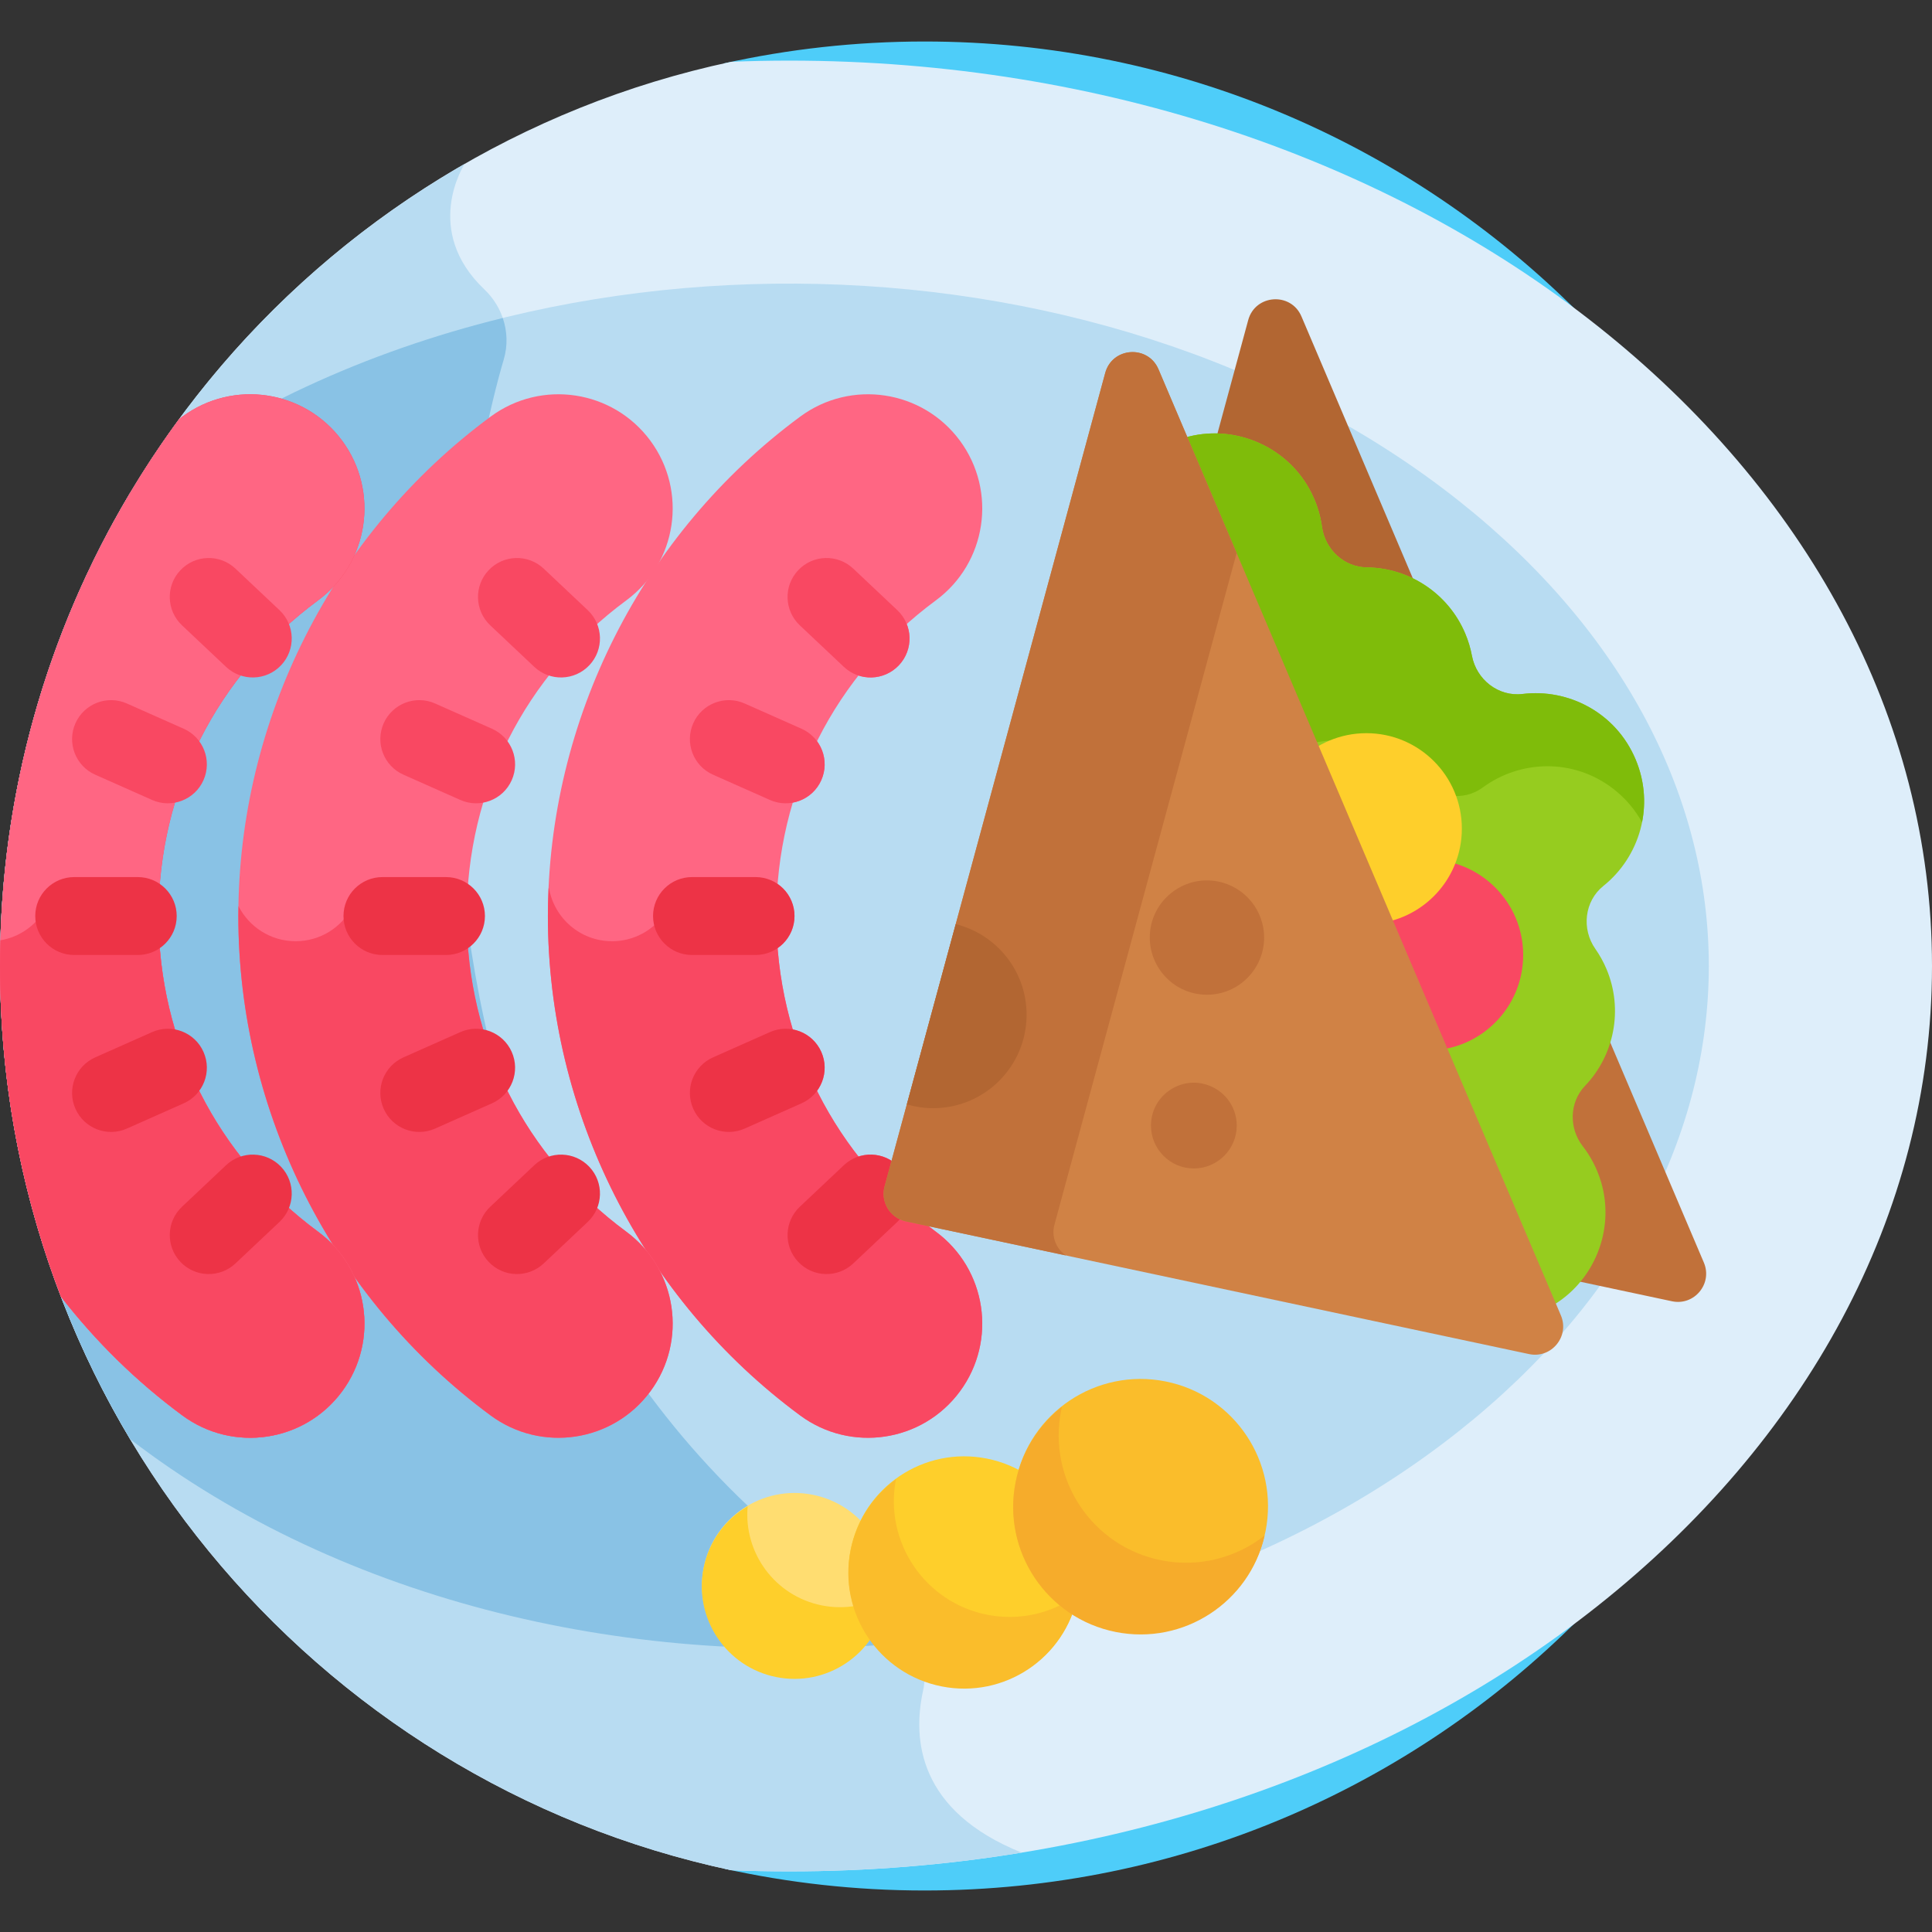 <?xml version="1.0" encoding="iso-8859-1"?>
<!-- Generator: Adobe Illustrator 21.0.0, SVG Export Plug-In . SVG Version: 6.00 Build 0)  -->
<svg version="1.1" id="Capa_1" xmlns="http://www.w3.org/2000/svg" xmlns:xlink="http://www.w3.org/1999/xlink" x="0px" y="0px"
	 viewBox="0 0 512 512" style="enable-background:new 0 0 512 512;" xml:space="preserve">
<rect x="0" y="0" width="512" height="512" fill="#333333" stroke="none"/>
<g>
	<path style="fill:#4ECDF9;" d="M245.002,10.998c-18.27,0-36.068,2.016-53.197,5.809v478.385c17.13,3.793,34.927,5.809,53.197,5.809
		c135.311,0,245.002-109.691,245.002-245.002S380.313,10.998,245.002,10.998z"/>
	<path style="fill:#DEEEFA;" d="M209.171,16.066c-5.154,0-10.277,0.104-15.367,0.306C83.073,39.916,0,138.25,0,256
		s83.073,216.084,193.804,239.628c5.09,0.202,10.213,0.306,15.367,0.306C376.419,495.934,512,388.512,512,256
		S376.419,16.066,209.171,16.066z"/>
	<path style="fill:#B8DCF2;" d="M244.62,448.063c1.842-8.404-2.35-16.925-10.067-20.729
		C71.344,346.893,118.412,146.313,133.499,95.269c1.972-6.671-0.107-13.794-5.149-18.587c-16.442-15.628-5.473-32.844-5.217-33.239
		C49.558,85.712,0,165.059,0,256c0,117.75,83.073,216.084,193.804,239.628c5.091,0.202,10.214,0.306,15.367,0.306
		c21.1,0,41.693-1.715,61.576-4.969C243.362,479.928,241.786,460.989,244.62,448.063z"/>
	<path style="fill:#B8DCF2;" d="M386.573,132.7c-95.77-75.876-254.777-76.842-352.067-2.113C12.6,167.276,0,210.164,0,256
		c0,45.836,12.6,88.724,34.506,125.413c96.948,74.461,255.951,74.037,352.067-2.113C474.874,309.337,475.02,202.778,386.573,132.7z"
		/>
	<path style="fill:#89C2E5;" d="M242.699,435.097c-1.814-3.268-4.81-5.646-8.146-7.763
		C89.616,335.397,118.412,146.313,133.499,95.269c1.089-3.685,0.937-7.507-0.263-10.999c-36.13,8.901-70.103,24.329-98.729,46.317
		C12.6,167.276,0,210.164,0,256c0,45.836,12.6,88.724,34.506,125.413C91.056,424.846,168.718,442.788,242.699,435.097z"/>
	<path style="fill:#B26632;" d="M345.933,131.48c1.822,3.266,2.934,6.692,3.405,10.124c0.824,5.998,5.825,10.696,11.879,10.761
		c5.207,0.055,10.251,1.563,14.619,4.234l-30.935-72.732c-2.781-6.539-12.254-5.887-14.115,0.971l-8.695,32.057
		C331.808,117.311,341.028,122.686,345.933,131.48z"/>
	<path style="fill:#C1713A;" d="M451.54,334.594L397.49,207.511c-1.941,0.85-3.799,1.901-5.521,3.169
		c-5.202,3.831-12.529,2.708-16.683-2.242c-1.286-1.532-2.755-2.952-4.402-4.228c-9.216-7.135-21.594-7.839-31.352-2.47
		c-5.305,2.917-11.969,1.281-15.633-3.538c-2.097-2.758-4.748-5.196-7.94-7.146c-2.638-1.612-5.476-2.726-8.388-3.394l-2.843-6.752
		l-32.411,119.497c-1.125,4.147,1.464,8.387,5.667,9.282l165.107,35.158C449.02,346.109,453.913,340.171,451.54,334.594z"/>
	
		<ellipse transform="matrix(0.195 -0.981 0.981 0.195 -242.863 544.761)" style="fill:#FFDD71;" cx="210.533" cy="420.376" rx="24.544" ry="24.544"/>
	<path style="fill:#FECF2B;" d="M217.794,425.448c-12.421-2.473-20.768-13.917-19.653-26.252
		c-5.842,3.421-10.253,9.225-11.679,16.387c-2.648,13.295,5.984,26.218,19.278,28.865c13.294,2.647,26.218-5.984,28.865-19.279
		c0.174-0.874,0.296-1.745,0.375-2.613C229.977,425.486,223.926,426.669,217.794,425.448z"/>
	
		<ellipse transform="matrix(0.195 -0.981 0.981 0.195 -203.185 586.006)" style="fill:#FECF2B;" cx="255.506" cy="416.819" rx="30.681" ry="30.681"/>
	<path style="fill:#FABD2B;" d="M261.569,427.91c-16.551-3.296-27.316-19.333-24.134-35.88c-6.008,4.377-10.454,10.933-12.02,18.798
		c-3.309,16.618,7.48,32.773,24.099,36.082c16.619,3.309,32.773-7.48,36.082-24.099c0.013-0.068,0.022-0.135,0.035-0.202
		C278.945,427.48,270.323,429.653,261.569,427.91z"/>
	
		<ellipse transform="matrix(0.195 -0.981 0.981 0.195 -148.468 617.834)" style="fill:#FABD2B;" cx="302.26" cy="399.39" rx="33.751" ry="33.75"/>
	<path style="fill:#F6AC2B;" d="M307.723,413.49c-18.281-3.64-30.149-21.411-26.509-39.692c0.064-0.321,0.142-0.635,0.214-0.952
		c-6.123,4.801-10.63,11.723-12.269,19.952c-3.64,18.281,8.228,36.052,26.509,39.692c17.96,3.576,35.418-7.821,39.477-25.557
		C327.667,412.797,317.775,415.492,307.723,413.49z"/>
	<g>
		<g>
			<path style="fill:#FF6683;" d="M212.064,375.114c-41.869-30.903-66.866-80.381-66.866-132.354
				c0-51.974,24.996-101.452,66.866-132.354c13.447-9.929,32.397-7.074,42.325,6.378c9.927,13.449,7.072,32.399-6.378,42.325
				c-26.868,19.832-42.279,50.322-42.279,83.652c0,33.329,15.411,63.819,42.279,83.651c13.449,9.926,16.305,28.876,6.378,42.325
				C244.434,382.226,225.473,385.012,212.064,375.114z"/>
		</g>
		<g>
			<path style="fill:#FF6683;" d="M200.226,253.084h-16.835c-5.702,0-10.325-4.622-10.325-10.325
				c0-5.703,4.623-10.325,10.325-10.325h16.835c5.702,0,10.325,4.622,10.325,10.325C210.55,248.462,205.928,253.084,200.226,253.084
				z"/>
		</g>
		<g>
			<path style="fill:#FF6683;" d="M223.626,176.722l-11.672-11.008c-4.148-3.912-4.34-10.447-0.427-14.594
				c3.911-4.147,10.446-4.342,14.595-0.428l11.672,11.008c4.148,3.912,4.34,10.447,0.427,14.594
				C234.305,180.448,227.769,180.63,223.626,176.722z"/>
		</g>
		<g>
			<path style="fill:#FF6683;" d="M204.025,211.995l-15.063-6.691c-5.211-2.315-7.559-8.416-5.244-13.628
				c2.315-5.211,8.418-7.555,13.626-5.244l15.063,6.691c5.211,2.315,7.559,8.416,5.244,13.628
				C215.341,211.954,209.244,214.313,204.025,211.995z"/>
		</g>
		<g>
			<path style="fill:#FF6683;" d="M211.528,334.398c-3.913-4.147-3.721-10.682,0.427-14.594l11.672-11.008
				c4.149-3.912,10.684-3.718,14.595,0.428c3.913,4.147,3.721,10.682-0.427,14.594l-11.672,11.008
				C221.985,338.728,215.451,338.558,211.528,334.398z"/>
		</g>
		<g>
			<path style="fill:#FF6683;" d="M183.718,293.841c-2.315-5.212,0.033-11.313,5.244-13.628l15.063-6.691
				c5.21-2.315,11.312,0.032,13.626,5.244c2.315,5.212-0.033,11.313-5.244,13.628l-15.063,6.691
				C192.124,301.405,186.028,299.042,183.718,293.841z"/>
		</g>
	</g>
	<g>
		<g>
			<path style="fill:#F94862;" d="M248.011,326.411c-26.868-19.832-42.279-50.322-42.279-83.651c0-2.474,0.095-4.929,0.263-7.368
				h-27.071c-1.401,7.977-8.347,14.043-16.726,14.043c-8.376,0-15.304-6.069-16.708-14.043h-0.104
				c-0.113,2.45-0.188,4.905-0.188,7.368c0,51.974,24.997,101.452,66.866,132.354c13.409,9.898,32.37,7.112,42.325-6.378
				C264.316,355.287,261.461,336.337,248.011,326.411z"/>
		</g>
		<g>
			<path style="fill:#ED3346;" d="M200.226,253.084h-16.835c-5.702,0-10.325-4.622-10.325-10.325
				c0-5.703,4.623-10.325,10.325-10.325h16.835c5.702,0,10.325,4.622,10.325,10.325C210.55,248.462,205.928,253.084,200.226,253.084
				z"/>
		</g>
		<g>
			<path style="fill:#F94862;" d="M223.626,176.722l-11.672-11.008c-4.148-3.912-4.34-10.447-0.427-14.594
				c3.911-4.147,10.446-4.342,14.595-0.428l11.672,11.008c4.148,3.912,4.34,10.447,0.427,14.594
				C234.305,180.448,227.769,180.63,223.626,176.722z"/>
		</g>
		<g>
			<path style="fill:#F94862;" d="M204.025,211.995l-15.063-6.691c-5.211-2.315-7.559-8.416-5.244-13.628
				c2.315-5.211,8.418-7.555,13.626-5.244l15.063,6.691c5.211,2.315,7.559,8.416,5.244,13.628
				C215.341,211.954,209.244,214.313,204.025,211.995z"/>
		</g>
		<g>
			<path style="fill:#ED3346;" d="M211.528,334.398c-3.913-4.147-3.721-10.682,0.427-14.594l11.672-11.008
				c4.149-3.912,10.684-3.718,14.595,0.428c3.913,4.147,3.721,10.682-0.427,14.594l-11.672,11.008
				C221.985,338.728,215.451,338.558,211.528,334.398z"/>
		</g>
		<g>
			<path style="fill:#ED3346;" d="M183.718,293.841c-2.315-5.212,0.033-11.313,5.244-13.628l15.063-6.691
				c5.21-2.315,11.312,0.032,13.626,5.244c2.315,5.212-0.033,11.313-5.244,13.628l-15.063,6.691
				C192.124,301.405,186.028,299.042,183.718,293.841z"/>
		</g>
	</g>
	<g>
		<path style="fill:#FF6683;" d="M130.027,375.114c-41.869-30.903-66.866-80.381-66.866-132.354
			c0-51.974,24.996-101.452,66.866-132.354c13.447-9.929,32.398-7.074,42.325,6.378c9.927,13.449,7.071,32.399-6.378,42.325
			c-26.868,19.832-42.279,50.322-42.279,83.652c0,33.329,15.411,63.819,42.279,83.651c13.449,9.926,16.305,28.876,6.378,42.325
			C162.397,382.226,143.436,385.012,130.027,375.114z"/>
	</g>
	<g>
		<path style="fill:#F94862;" d="M165.974,326.411c-26.869-19.832-42.279-50.322-42.279-83.651c0-0.792,0.017-1.58,0.034-2.368
			H93.366c-2.855,5.378-8.506,9.043-15.019,9.043c-6.617,0-12.337-3.788-15.146-9.307c-0.014,0.877-0.039,1.753-0.039,2.631
			c0,51.974,24.996,101.452,66.866,132.354c13.409,9.898,32.37,7.112,42.325-6.378C182.279,355.287,179.424,336.337,165.974,326.411
			z"/>
	</g>
	<g>
		<path style="fill:#ED3346;" d="M118.189,253.084h-16.835c-5.702,0-10.325-4.622-10.325-10.325c0-5.703,4.623-10.325,10.325-10.325
			h16.835c5.702,0,10.325,4.622,10.325,10.325C128.513,248.462,123.891,253.084,118.189,253.084z"/>
	</g>
	<g>
		<path style="fill:#F94862;" d="M141.589,176.722l-11.672-11.008c-4.148-3.912-4.339-10.447-0.427-14.594
			c3.911-4.147,10.446-4.342,14.595-0.428l11.672,11.008c4.148,3.912,4.34,10.447,0.427,14.594
			C152.268,180.448,145.732,180.63,141.589,176.722z"/>
	</g>
	<g>
		<path style="fill:#F94862;" d="M121.989,211.995l-15.063-6.691c-5.211-2.315-7.559-8.416-5.244-13.628
			c2.315-5.211,8.419-7.555,13.627-5.244l15.063,6.691c5.211,2.315,7.559,8.416,5.244,13.628
			C133.304,211.954,127.206,214.313,121.989,211.995z"/>
	</g>
	<g>
		<path style="fill:#ED3346;" d="M129.491,334.398c-3.913-4.147-3.721-10.682,0.427-14.594l11.672-11.008
			c4.149-3.912,10.684-3.718,14.595,0.428c3.913,4.147,3.721,10.682-0.427,14.594l-11.672,11.008
			C139.948,338.728,133.415,338.558,129.491,334.398z"/>
	</g>
	<g>
		<path style="fill:#ED3346;" d="M101.681,293.841c-2.315-5.212,0.033-11.313,5.244-13.628l15.063-6.691
			c5.21-2.315,11.312,0.032,13.626,5.244c2.315,5.212-0.033,11.313-5.244,13.628l-15.063,6.691
			C110.087,301.405,103.991,299.042,101.681,293.841z"/>
	</g>
	<path style="fill:#F94862;" d="M84.287,159.108c13.449-9.926,16.305-28.876,6.378-42.325c-9.927-13.452-28.878-16.307-42.325-6.378
		c-0.297,0.219-0.585,0.449-0.881,0.67C17.632,151.663,0,201.769,0,256c0,30.882,5.73,60.422,16.158,87.636
		c9.154,11.809,19.94,22.442,32.182,31.477c13.409,9.898,32.37,7.112,42.325-6.378c9.927-13.449,7.071-32.399-6.378-42.325
		c-26.868-19.832-42.279-50.322-42.279-83.651C42.008,209.43,57.419,178.94,84.287,159.108z"/>
	<path style="fill:#FF6683;" d="M84.287,159.108c13.449-9.926,16.305-28.876,6.378-42.325c-9.927-13.452-28.878-16.307-42.325-6.378
		c-0.297,0.219-0.585,0.449-0.881,0.67C17.632,151.663,0,201.769,0,256c0,30.882,5.73,60.422,16.158,87.636
		c9.154,11.809,19.94,22.442,32.182,31.477c13.409,9.898,32.37,7.112,42.325-6.378c9.927-13.449,7.071-32.399-6.378-42.325
		c-26.868-19.832-42.279-50.322-42.279-83.651C42.008,209.43,57.419,178.94,84.287,159.108z"/>
	<g>
		<path style="fill:#F94862;" d="M84.287,326.411c-26.868-19.832-42.279-50.322-42.279-83.651c0-0.88,0.017-1.756,0.038-2.632
			H12.457c-2.407,4.716-6.945,8.162-12.352,9.058C0.043,251.451,0,253.72,0,256c0,30.882,5.73,60.422,16.158,87.636
			c9.154,11.809,19.94,22.442,32.182,31.477c13.409,9.898,32.37,7.112,42.325-6.378C100.592,355.287,97.736,336.337,84.287,326.411z
			"/>
	</g>
	<g>
		<path style="fill:#ED3346;" d="M36.502,253.084H19.667c-5.702,0-10.325-4.622-10.325-10.325c0-5.703,4.623-10.325,10.325-10.325
			h16.835c5.702,0,10.325,4.622,10.325,10.325C46.826,248.462,42.204,253.084,36.502,253.084z"/>
	</g>
	<g>
		<path style="fill:#F94862;" d="M59.902,176.722L48.23,165.714c-4.148-3.912-4.34-10.447-0.427-14.594
			c3.911-4.147,10.445-4.342,14.595-0.428L74.07,161.7c4.148,3.912,4.34,10.447,0.427,14.594
			C70.581,180.448,64.045,180.63,59.902,176.722z"/>
	</g>
	<g>
		<path style="fill:#F94862;" d="M40.301,211.995l-15.063-6.691c-5.211-2.315-7.559-8.416-5.244-13.628
			c2.315-5.211,8.418-7.555,13.626-5.244l15.063,6.691c5.211,2.315,7.559,8.416,5.244,13.628
			C51.617,211.954,45.519,214.313,40.301,211.995z"/>
	</g>
	<g>
		<path style="fill:#ED3346;" d="M47.804,334.398c-3.913-4.147-3.721-10.682,0.427-14.594l11.672-11.008
			c4.149-3.912,10.684-3.718,14.595,0.428c3.913,4.147,3.721,10.682-0.427,14.594l-11.672,11.008
			C58.261,338.728,51.727,338.558,47.804,334.398z"/>
	</g>
	<g>
		<path style="fill:#ED3346;" d="M19.994,293.841c-2.315-5.212,0.033-11.313,5.244-13.628l15.063-6.691
			c5.21-2.315,11.312,0.032,13.627,5.244c2.315,5.212-0.033,11.313-5.244,13.628l-15.063,6.691
			C28.4,301.405,22.304,299.042,19.994,293.841z"/>
	</g>
	<path style="fill:#96CC1F;" d="M410.877,346.311c11.55-6.449,17.196-20.351,13.437-33.034c-1.063-3.585-2.736-6.775-4.861-9.511
		c-3.714-4.78-3.58-11.641,0.605-16.016c7.701-8.05,10.205-20.193,5.684-30.933c-0.809-1.921-1.803-3.705-2.952-5.343
		c-3.714-5.29-2.91-12.658,2.133-16.701c9.537-7.644,13.755-21.112,8.527-33.53c-5.224-12.408-17.807-18.815-29.948-17.334
		c-6.413,0.782-12.243-3.796-13.43-10.147c-0.368-1.967-0.949-3.925-1.758-5.845c-4.522-10.742-14.959-17.435-26.096-17.552
		c-6.054-0.065-11.055-4.763-11.879-10.761c-0.471-3.432-1.584-6.858-3.405-10.124c-6.445-11.554-20.334-17.23-33.018-13.477
		c-16.694,4.942-24.961,23.063-18.397,38.652l74.856,177.801C376.937,348.046,395.675,354.798,410.877,346.311z"/>
	<g>
		<path style="fill:#7FBC0A;" d="M308.572,185.662c2.913,0.668,5.75,1.782,8.388,3.394c3.191,1.95,5.843,4.388,7.94,7.146
			c3.664,4.82,10.328,6.456,15.633,3.538c9.758-5.368,22.136-4.665,31.352,2.47c1.647,1.275,3.116,2.695,4.402,4.228
			c4.154,4.949,11.481,6.073,16.683,2.242c9.848-7.253,23.956-7.853,34.6,0.389c3.243,2.511,5.762,5.541,7.582,8.855
			c1.074-5.361,0.637-11.124-1.702-16.681c-5.224-12.408-17.807-18.815-29.948-17.334c-6.413,0.782-12.243-3.796-13.43-10.147
			c-0.368-1.967-0.95-3.925-1.758-5.845c-4.522-10.742-14.958-17.435-26.095-17.552c-6.054-0.065-11.055-4.763-11.879-10.761
			c-0.471-3.432-1.583-6.858-3.405-10.124c-6.445-11.554-20.334-17.23-33.019-13.477c-16.694,4.942-24.96,23.063-18.397,38.652
			L308.572,185.662z"/>
	</g>
	<circle style="fill:#F94862;" cx="378.356" cy="253.084" r="25.302"/>
	<circle style="fill:#FECF2B;" cx="362.103" cy="219.602" r="25.302"/>
	<path style="fill:#D08245;" d="M413.649,348.59L307.011,97.862c-2.781-6.539-12.255-5.887-14.115,0.971l-58.468,215.57
		c-1.124,4.147,1.464,8.387,5.667,9.282l165.107,35.158C411.13,360.104,416.022,354.167,413.649,348.59z"/>
	<path style="fill:#C1713A;" d="M279.439,324.555l48.28-178.005l-20.708-48.688c-2.782-6.539-12.255-5.887-14.115,0.971
		l-58.468,215.57c-1.125,4.147,1.464,8.387,5.667,9.282l42.372,9.022C279.905,330.969,278.576,327.737,279.439,324.555z"/>
	<path style="fill:#B26632;" d="M247.287,293.681c13.679,0,24.769-11.09,24.769-24.769c0-11.61-7.998-21.325-18.778-24.008
		l-12.956,47.767C242.533,293.317,244.866,293.681,247.287,293.681z"/>
	<g>
		<path style="fill:#C1713A;" d="M316.372,309.652c-6.305,0-11.35-5.135-11.35-11.365c0-7.405,6.861-12.525,13.578-11.139
			c5.612,1.176,9.153,5.985,9.153,11.139C327.752,304.488,322.707,309.652,316.372,309.652z"/>
	</g>
	<g>
		<path style="fill:#C1713A;" d="M319.857,263.614c-8.529,0-15.154-6.97-15.154-15.154c0-9.645,8.875-16.71,18.109-14.85
			c7.356,1.494,12.198,7.9,12.198,14.85C335.01,256.702,328.33,263.614,319.857,263.614z"/>
	</g>
</g>
<g>
</g>
<g>
</g>
<g>
</g>
<g>
</g>
<g>
</g>
<g>
</g>
<g>
</g>
<g>
</g>
<g>
</g>
<g>
</g>
<g>
</g>
<g>
</g>
<g>
</g>
<g>
</g>
<g>
</g>
</svg>
